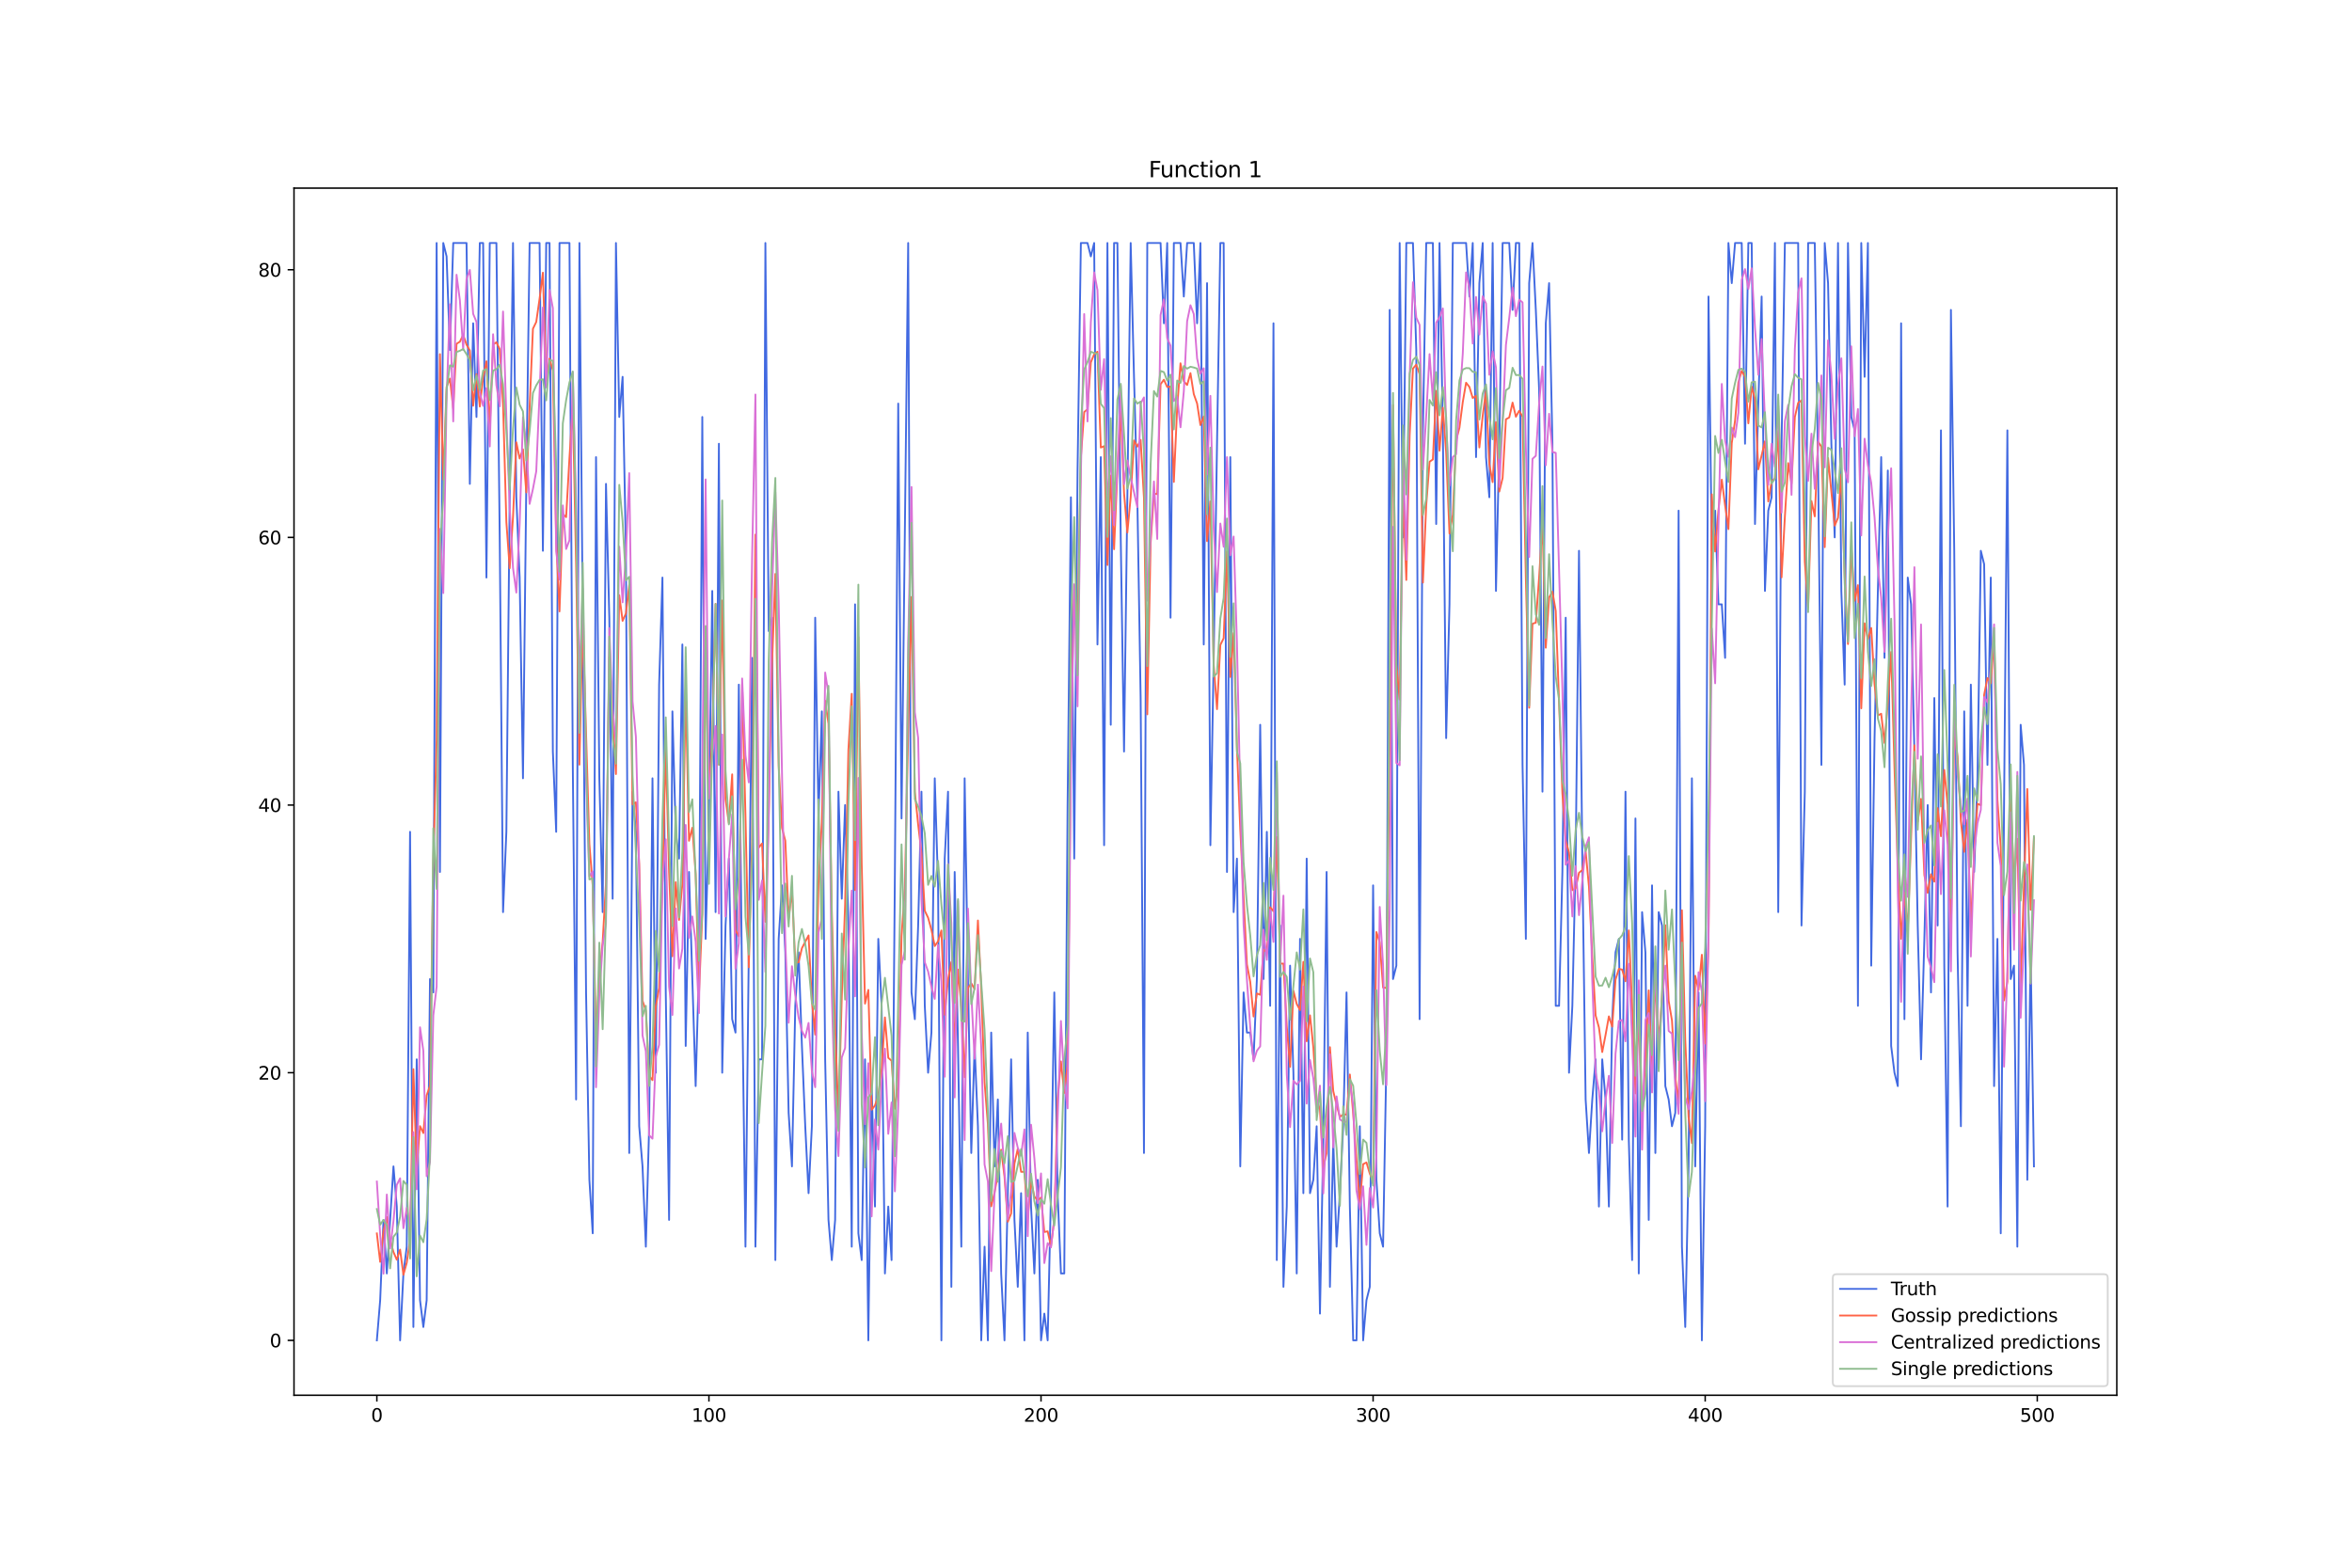 <?xml version="1.0" encoding="utf-8" standalone="no"?>
<!DOCTYPE svg PUBLIC "-//W3C//DTD SVG 1.1//EN"
  "http://www.w3.org/Graphics/SVG/1.1/DTD/svg11.dtd">
<svg xmlns:xlink="http://www.w3.org/1999/xlink" width="1296pt" height="864pt" viewBox="0 0 1296 864" xmlns="http://www.w3.org/2000/svg" version="1.1">
 <defs>
  <style type="text/css">*{stroke-linejoin: round; stroke-linecap: butt}</style>
 </defs>
 <g id="figure_1">
  <g id="patch_1">
   <path d="M 0 864 
L 1296 864 
L 1296 0 
L 0 0 
z
" style="fill: #ffffff"/>
  </g>
  <g id="axes_1">
   <g id="patch_2">
    <path d="M 162 768.96 
L 1166.4 768.96 
L 1166.4 103.68 
L 162 103.68 
z
" style="fill: #ffffff"/>
   </g>
   <g id="matplotlib.axis_1">
    <g id="xtick_1">
     <g id="line2d_1">
      <defs>
       <path id="medd087ffd5" d="M 0 0 
L 0 3.5 
" style="stroke: #000000; stroke-width: 0.8"/>
      </defs>
      <g>
       <use xlink:href="#medd087ffd5" x="207.655" y="768.96" style="stroke: #000000; stroke-width: 0.8"/>
      </g>
     </g>
     <g id="text_1">
      <!-- 0 -->
      <g transform="translate(204.473 783.558) scale(0.1 -0.1)">
       <defs>
        <path id="DejaVuSans-30" d="M 2034 4250 
Q 1547 4250 1301 3770 
Q 1056 3291 1056 2328 
Q 1056 1369 1301 889 
Q 1547 409 2034 409 
Q 2525 409 2770 889 
Q 3016 1369 3016 2328 
Q 3016 3291 2770 3770 
Q 2525 4250 2034 4250 
z
M 2034 4750 
Q 2819 4750 3233 4129 
Q 3647 3509 3647 2328 
Q 3647 1150 3233 529 
Q 2819 -91 2034 -91 
Q 1250 -91 836 529 
Q 422 1150 422 2328 
Q 422 3509 836 4129 
Q 1250 4750 2034 4750 
z
" transform="scale(0.016)"/>
       </defs>
       <use xlink:href="#DejaVuSans-30"/>
      </g>
     </g>
    </g>
    <g id="xtick_2">
     <g id="line2d_2">
      <g>
       <use xlink:href="#medd087ffd5" x="390.639" y="768.96" style="stroke: #000000; stroke-width: 0.8"/>
      </g>
     </g>
     <g id="text_2">
      <!-- 100 -->
      <g transform="translate(381.095 783.558) scale(0.1 -0.1)">
       <defs>
        <path id="DejaVuSans-31" d="M 794 531 
L 1825 531 
L 1825 4091 
L 703 3866 
L 703 4441 
L 1819 4666 
L 2450 4666 
L 2450 531 
L 3481 531 
L 3481 0 
L 794 0 
L 794 531 
z
" transform="scale(0.016)"/>
       </defs>
       <use xlink:href="#DejaVuSans-31"/>
       <use xlink:href="#DejaVuSans-30" x="63.623"/>
       <use xlink:href="#DejaVuSans-30" x="127.246"/>
      </g>
     </g>
    </g>
    <g id="xtick_3">
     <g id="line2d_3">
      <g>
       <use xlink:href="#medd087ffd5" x="573.623" y="768.96" style="stroke: #000000; stroke-width: 0.8"/>
      </g>
     </g>
     <g id="text_3">
      <!-- 200 -->
      <g transform="translate(564.079 783.558) scale(0.1 -0.1)">
       <defs>
        <path id="DejaVuSans-32" d="M 1228 531 
L 3431 531 
L 3431 0 
L 469 0 
L 469 531 
Q 828 903 1448 1529 
Q 2069 2156 2228 2338 
Q 2531 2678 2651 2914 
Q 2772 3150 2772 3378 
Q 2772 3750 2511 3984 
Q 2250 4219 1831 4219 
Q 1534 4219 1204 4116 
Q 875 4013 500 3803 
L 500 4441 
Q 881 4594 1212 4672 
Q 1544 4750 1819 4750 
Q 2544 4750 2975 4387 
Q 3406 4025 3406 3419 
Q 3406 3131 3298 2873 
Q 3191 2616 2906 2266 
Q 2828 2175 2409 1742 
Q 1991 1309 1228 531 
z
" transform="scale(0.016)"/>
       </defs>
       <use xlink:href="#DejaVuSans-32"/>
       <use xlink:href="#DejaVuSans-30" x="63.623"/>
       <use xlink:href="#DejaVuSans-30" x="127.246"/>
      </g>
     </g>
    </g>
    <g id="xtick_4">
     <g id="line2d_4">
      <g>
       <use xlink:href="#medd087ffd5" x="756.607" y="768.96" style="stroke: #000000; stroke-width: 0.8"/>
      </g>
     </g>
     <g id="text_4">
      <!-- 300 -->
      <g transform="translate(747.063 783.558) scale(0.1 -0.1)">
       <defs>
        <path id="DejaVuSans-33" d="M 2597 2516 
Q 3050 2419 3304 2112 
Q 3559 1806 3559 1356 
Q 3559 666 3084 287 
Q 2609 -91 1734 -91 
Q 1441 -91 1130 -33 
Q 819 25 488 141 
L 488 750 
Q 750 597 1062 519 
Q 1375 441 1716 441 
Q 2309 441 2620 675 
Q 2931 909 2931 1356 
Q 2931 1769 2642 2001 
Q 2353 2234 1838 2234 
L 1294 2234 
L 1294 2753 
L 1863 2753 
Q 2328 2753 2575 2939 
Q 2822 3125 2822 3475 
Q 2822 3834 2567 4026 
Q 2313 4219 1838 4219 
Q 1578 4219 1281 4162 
Q 984 4106 628 3988 
L 628 4550 
Q 988 4650 1302 4700 
Q 1616 4750 1894 4750 
Q 2613 4750 3031 4423 
Q 3450 4097 3450 3541 
Q 3450 3153 3228 2886 
Q 3006 2619 2597 2516 
z
" transform="scale(0.016)"/>
       </defs>
       <use xlink:href="#DejaVuSans-33"/>
       <use xlink:href="#DejaVuSans-30" x="63.623"/>
       <use xlink:href="#DejaVuSans-30" x="127.246"/>
      </g>
     </g>
    </g>
    <g id="xtick_5">
     <g id="line2d_5">
      <g>
       <use xlink:href="#medd087ffd5" x="939.591" y="768.96" style="stroke: #000000; stroke-width: 0.8"/>
      </g>
     </g>
     <g id="text_5">
      <!-- 400 -->
      <g transform="translate(930.047 783.558) scale(0.1 -0.1)">
       <defs>
        <path id="DejaVuSans-34" d="M 2419 4116 
L 825 1625 
L 2419 1625 
L 2419 4116 
z
M 2253 4666 
L 3047 4666 
L 3047 1625 
L 3713 1625 
L 3713 1100 
L 3047 1100 
L 3047 0 
L 2419 0 
L 2419 1100 
L 313 1100 
L 313 1709 
L 2253 4666 
z
" transform="scale(0.016)"/>
       </defs>
       <use xlink:href="#DejaVuSans-34"/>
       <use xlink:href="#DejaVuSans-30" x="63.623"/>
       <use xlink:href="#DejaVuSans-30" x="127.246"/>
      </g>
     </g>
    </g>
    <g id="xtick_6">
     <g id="line2d_6">
      <g>
       <use xlink:href="#medd087ffd5" x="1122.575" y="768.96" style="stroke: #000000; stroke-width: 0.8"/>
      </g>
     </g>
     <g id="text_6">
      <!-- 500 -->
      <g transform="translate(1113.032 783.558) scale(0.1 -0.1)">
       <defs>
        <path id="DejaVuSans-35" d="M 691 4666 
L 3169 4666 
L 3169 4134 
L 1269 4134 
L 1269 2991 
Q 1406 3038 1543 3061 
Q 1681 3084 1819 3084 
Q 2600 3084 3056 2656 
Q 3513 2228 3513 1497 
Q 3513 744 3044 326 
Q 2575 -91 1722 -91 
Q 1428 -91 1123 -41 
Q 819 9 494 109 
L 494 744 
Q 775 591 1075 516 
Q 1375 441 1709 441 
Q 2250 441 2565 725 
Q 2881 1009 2881 1497 
Q 2881 1984 2565 2268 
Q 2250 2553 1709 2553 
Q 1456 2553 1204 2497 
Q 953 2441 691 2322 
L 691 4666 
z
" transform="scale(0.016)"/>
       </defs>
       <use xlink:href="#DejaVuSans-35"/>
       <use xlink:href="#DejaVuSans-30" x="63.623"/>
       <use xlink:href="#DejaVuSans-30" x="127.246"/>
      </g>
     </g>
    </g>
   </g>
   <g id="matplotlib.axis_2">
    <g id="ytick_1">
     <g id="line2d_7">
      <defs>
       <path id="m1c45fdcc11" d="M 0 0 
L -3.5 0 
" style="stroke: #000000; stroke-width: 0.8"/>
      </defs>
      <g>
       <use xlink:href="#m1c45fdcc11" x="162" y="738.72" style="stroke: #000000; stroke-width: 0.8"/>
      </g>
     </g>
     <g id="text_7">
      <!-- 0 -->
      <g transform="translate(148.637 742.519) scale(0.1 -0.1)">
       <use xlink:href="#DejaVuSans-30"/>
      </g>
     </g>
    </g>
    <g id="ytick_2">
     <g id="line2d_8">
      <g>
       <use xlink:href="#m1c45fdcc11" x="162" y="591.208" style="stroke: #000000; stroke-width: 0.8"/>
      </g>
     </g>
     <g id="text_8">
      <!-- 20 -->
      <g transform="translate(142.275 595.007) scale(0.1 -0.1)">
       <use xlink:href="#DejaVuSans-32"/>
       <use xlink:href="#DejaVuSans-30" x="63.623"/>
      </g>
     </g>
    </g>
    <g id="ytick_3">
     <g id="line2d_9">
      <g>
       <use xlink:href="#m1c45fdcc11" x="162" y="443.696" style="stroke: #000000; stroke-width: 0.8"/>
      </g>
     </g>
     <g id="text_9">
      <!-- 40 -->
      <g transform="translate(142.275 447.495) scale(0.1 -0.1)">
       <use xlink:href="#DejaVuSans-34"/>
       <use xlink:href="#DejaVuSans-30" x="63.623"/>
      </g>
     </g>
    </g>
    <g id="ytick_4">
     <g id="line2d_10">
      <g>
       <use xlink:href="#m1c45fdcc11" x="162" y="296.183" style="stroke: #000000; stroke-width: 0.8"/>
      </g>
     </g>
     <g id="text_10">
      <!-- 60 -->
      <g transform="translate(142.275 299.983) scale(0.1 -0.1)">
       <defs>
        <path id="DejaVuSans-36" d="M 2113 2584 
Q 1688 2584 1439 2293 
Q 1191 2003 1191 1497 
Q 1191 994 1439 701 
Q 1688 409 2113 409 
Q 2538 409 2786 701 
Q 3034 994 3034 1497 
Q 3034 2003 2786 2293 
Q 2538 2584 2113 2584 
z
M 3366 4563 
L 3366 3988 
Q 3128 4100 2886 4159 
Q 2644 4219 2406 4219 
Q 1781 4219 1451 3797 
Q 1122 3375 1075 2522 
Q 1259 2794 1537 2939 
Q 1816 3084 2150 3084 
Q 2853 3084 3261 2657 
Q 3669 2231 3669 1497 
Q 3669 778 3244 343 
Q 2819 -91 2113 -91 
Q 1303 -91 875 529 
Q 447 1150 447 2328 
Q 447 3434 972 4092 
Q 1497 4750 2381 4750 
Q 2619 4750 2861 4703 
Q 3103 4656 3366 4563 
z
" transform="scale(0.016)"/>
       </defs>
       <use xlink:href="#DejaVuSans-36"/>
       <use xlink:href="#DejaVuSans-30" x="63.623"/>
      </g>
     </g>
    </g>
    <g id="ytick_5">
     <g id="line2d_11">
      <g>
       <use xlink:href="#m1c45fdcc11" x="162" y="148.671" style="stroke: #000000; stroke-width: 0.8"/>
      </g>
     </g>
     <g id="text_11">
      <!-- 80 -->
      <g transform="translate(142.275 152.47) scale(0.1 -0.1)">
       <defs>
        <path id="DejaVuSans-38" d="M 2034 2216 
Q 1584 2216 1326 1975 
Q 1069 1734 1069 1313 
Q 1069 891 1326 650 
Q 1584 409 2034 409 
Q 2484 409 2743 651 
Q 3003 894 3003 1313 
Q 3003 1734 2745 1975 
Q 2488 2216 2034 2216 
z
M 1403 2484 
Q 997 2584 770 2862 
Q 544 3141 544 3541 
Q 544 4100 942 4425 
Q 1341 4750 2034 4750 
Q 2731 4750 3128 4425 
Q 3525 4100 3525 3541 
Q 3525 3141 3298 2862 
Q 3072 2584 2669 2484 
Q 3125 2378 3379 2068 
Q 3634 1759 3634 1313 
Q 3634 634 3220 271 
Q 2806 -91 2034 -91 
Q 1263 -91 848 271 
Q 434 634 434 1313 
Q 434 1759 690 2068 
Q 947 2378 1403 2484 
z
M 1172 3481 
Q 1172 3119 1398 2916 
Q 1625 2713 2034 2713 
Q 2441 2713 2670 2916 
Q 2900 3119 2900 3481 
Q 2900 3844 2670 4047 
Q 2441 4250 2034 4250 
Q 1625 4250 1398 4047 
Q 1172 3844 1172 3481 
z
" transform="scale(0.016)"/>
       </defs>
       <use xlink:href="#DejaVuSans-38"/>
       <use xlink:href="#DejaVuSans-30" x="63.623"/>
      </g>
     </g>
    </g>
   </g>
   <g id="line2d_12">
    <path d="M 207.655 738.72 
L 209.484 716.593 
L 211.314 672.34 
L 213.144 701.842 
L 216.804 642.837 
L 218.634 664.964 
L 220.463 738.72 
L 222.293 701.842 
L 224.123 687.091 
L 225.953 458.447 
L 227.783 731.344 
L 229.613 583.832 
L 231.442 716.593 
L 233.272 731.344 
L 235.102 716.593 
L 236.932 539.579 
L 238.762 546.954 
L 240.592 133.92 
L 242.422 480.574 
L 244.251 133.92 
L 246.081 141.296 
L 247.911 192.925 
L 249.741 133.92 
L 257.06 133.92 
L 258.89 266.681 
L 260.72 178.174 
L 262.55 229.803 
L 264.38 133.92 
L 266.209 133.92 
L 268.039 318.31 
L 269.869 133.92 
L 273.529 133.92 
L 275.359 296.183 
L 277.189 502.7 
L 279.018 458.447 
L 280.848 274.057 
L 282.678 133.92 
L 284.508 274.057 
L 286.338 318.31 
L 288.168 428.944 
L 289.997 266.681 
L 291.827 133.92 
L 297.317 133.92 
L 299.147 303.559 
L 300.976 133.92 
L 302.806 133.92 
L 304.636 414.193 
L 306.466 458.447 
L 308.296 133.92 
L 313.785 133.92 
L 315.615 421.569 
L 317.445 605.959 
L 319.275 133.92 
L 322.935 546.954 
L 324.764 650.213 
L 326.594 679.715 
L 328.424 251.93 
L 330.254 428.944 
L 332.084 502.7 
L 333.914 266.681 
L 335.743 340.437 
L 337.573 495.325 
L 339.403 133.92 
L 341.233 229.803 
L 343.063 207.676 
L 344.893 303.559 
L 346.723 635.461 
L 348.552 436.32 
L 350.382 458.447 
L 352.212 620.71 
L 354.042 642.837 
L 355.872 687.091 
L 357.702 620.71 
L 359.531 428.944 
L 361.361 591.208 
L 363.191 377.315 
L 365.021 318.31 
L 366.851 546.954 
L 368.681 672.34 
L 370.51 392.066 
L 372.34 458.447 
L 374.17 473.198 
L 376 355.188 
L 377.83 576.457 
L 379.66 480.574 
L 383.319 598.583 
L 385.149 532.203 
L 386.979 229.803 
L 388.809 517.452 
L 390.639 451.071 
L 392.469 325.686 
L 394.298 502.7 
L 396.128 244.554 
L 397.958 591.208 
L 399.788 510.076 
L 401.618 473.198 
L 403.448 561.705 
L 405.277 569.081 
L 407.107 377.315 
L 408.937 546.954 
L 410.767 687.091 
L 414.427 362.564 
L 416.256 687.091 
L 418.086 583.832 
L 419.916 583.832 
L 421.746 133.92 
L 423.576 347.813 
L 425.406 340.437 
L 427.236 694.466 
L 429.065 517.452 
L 430.895 487.949 
L 432.725 524.827 
L 434.555 613.335 
L 436.385 642.837 
L 438.215 554.33 
L 440.044 524.827 
L 441.874 576.457 
L 443.704 620.71 
L 445.534 657.588 
L 447.364 620.71 
L 449.194 340.437 
L 451.023 451.071 
L 452.853 392.066 
L 454.683 583.832 
L 456.513 672.34 
L 458.343 694.466 
L 460.173 672.34 
L 462.003 436.32 
L 463.832 495.325 
L 465.662 443.696 
L 467.492 510.076 
L 469.322 687.091 
L 471.152 333.061 
L 472.982 679.715 
L 474.811 694.466 
L 476.641 583.832 
L 478.471 738.72 
L 480.301 598.583 
L 482.131 664.964 
L 483.961 517.452 
L 485.79 554.33 
L 487.62 701.842 
L 489.45 664.964 
L 491.28 694.466 
L 493.11 480.574 
L 494.94 222.427 
L 496.77 451.071 
L 500.429 133.92 
L 502.259 546.954 
L 504.089 561.705 
L 505.919 510.076 
L 507.749 436.32 
L 509.578 554.33 
L 511.408 591.208 
L 513.238 569.081 
L 515.068 428.944 
L 516.898 487.949 
L 518.728 738.72 
L 520.557 473.198 
L 522.387 436.32 
L 524.217 709.218 
L 526.047 480.574 
L 527.877 576.457 
L 529.707 687.091 
L 531.536 428.944 
L 533.366 539.579 
L 535.196 635.461 
L 537.026 576.457 
L 538.856 620.71 
L 540.686 738.72 
L 542.516 687.091 
L 544.345 738.72 
L 546.175 569.081 
L 548.005 642.837 
L 549.835 605.959 
L 551.665 701.842 
L 553.495 738.72 
L 555.324 657.588 
L 557.154 583.832 
L 558.984 672.34 
L 560.814 709.218 
L 562.644 657.588 
L 564.474 738.72 
L 566.303 569.081 
L 568.133 664.964 
L 569.963 701.842 
L 571.793 650.213 
L 573.623 738.72 
L 575.453 723.969 
L 577.283 738.72 
L 579.112 657.588 
L 580.942 546.954 
L 582.772 657.588 
L 584.602 701.842 
L 586.432 701.842 
L 588.262 443.696 
L 590.091 274.057 
L 591.921 473.198 
L 593.751 259.305 
L 595.581 133.92 
L 599.241 133.92 
L 601.07 141.296 
L 602.9 133.92 
L 604.73 355.188 
L 606.56 251.93 
L 608.39 465.822 
L 610.22 133.92 
L 612.05 399.442 
L 613.879 133.92 
L 615.709 133.92 
L 617.539 296.183 
L 619.369 414.193 
L 623.029 133.92 
L 624.858 207.676 
L 626.688 274.057 
L 628.518 384.691 
L 630.348 635.461 
L 632.178 133.92 
L 639.497 133.92 
L 641.327 178.174 
L 643.157 133.92 
L 644.987 340.437 
L 646.817 133.92 
L 650.476 133.92 
L 652.306 163.422 
L 654.136 133.92 
L 657.796 133.92 
L 659.625 178.174 
L 661.455 133.92 
L 663.285 355.188 
L 665.115 156.047 
L 666.945 465.822 
L 668.775 362.564 
L 670.604 244.554 
L 672.434 133.92 
L 674.264 133.92 
L 676.094 480.574 
L 677.924 251.93 
L 679.754 502.7 
L 681.583 473.198 
L 683.413 642.837 
L 685.243 546.954 
L 687.073 569.081 
L 688.903 569.081 
L 690.733 583.832 
L 692.563 539.579 
L 694.392 399.442 
L 696.222 539.579 
L 698.052 458.447 
L 699.882 554.33 
L 701.712 178.174 
L 703.542 694.466 
L 705.371 510.076 
L 707.201 709.218 
L 709.031 664.964 
L 710.861 532.203 
L 712.691 591.208 
L 714.521 701.842 
L 716.35 517.452 
L 718.18 657.588 
L 720.01 473.198 
L 721.84 657.588 
L 723.67 650.213 
L 725.5 620.71 
L 727.33 723.969 
L 729.159 628.086 
L 730.989 480.574 
L 732.819 709.218 
L 734.649 628.086 
L 736.479 687.091 
L 738.309 657.588 
L 740.138 620.71 
L 741.968 546.954 
L 743.798 664.964 
L 745.628 738.72 
L 747.458 738.72 
L 749.288 620.71 
L 751.117 738.72 
L 752.947 716.593 
L 754.777 709.218 
L 756.607 487.949 
L 758.437 650.213 
L 760.267 679.715 
L 762.097 687.091 
L 763.926 583.832 
L 765.756 170.798 
L 767.586 539.579 
L 769.416 532.203 
L 771.246 133.92 
L 773.076 296.183 
L 774.905 133.92 
L 778.565 133.92 
L 780.395 192.925 
L 782.225 561.705 
L 784.055 237.179 
L 785.884 133.92 
L 789.544 133.92 
L 791.374 288.808 
L 793.204 133.92 
L 795.034 237.179 
L 796.864 406.818 
L 798.693 333.061 
L 800.523 133.92 
L 807.843 133.92 
L 809.672 163.422 
L 811.502 133.92 
L 813.332 251.93 
L 815.162 156.047 
L 816.992 133.92 
L 818.822 251.93 
L 820.651 274.057 
L 822.481 133.92 
L 824.311 325.686 
L 826.141 244.554 
L 827.971 133.92 
L 831.63 133.92 
L 833.46 170.798 
L 835.29 133.92 
L 837.12 133.92 
L 838.95 421.569 
L 840.78 517.452 
L 842.61 156.047 
L 844.439 133.92 
L 846.269 170.798 
L 848.099 215.052 
L 849.929 436.32 
L 851.759 178.174 
L 853.589 156.047 
L 855.418 244.554 
L 857.248 554.33 
L 859.078 554.33 
L 860.908 480.574 
L 862.738 340.437 
L 864.568 591.208 
L 866.397 554.33 
L 868.227 473.198 
L 870.057 303.559 
L 871.887 473.198 
L 873.717 605.959 
L 875.547 635.461 
L 877.377 605.959 
L 879.206 583.832 
L 881.036 664.964 
L 882.866 583.832 
L 884.696 605.959 
L 886.526 664.964 
L 888.356 561.705 
L 890.185 524.827 
L 892.015 517.452 
L 893.845 628.086 
L 895.675 436.32 
L 897.505 628.086 
L 899.335 694.466 
L 901.164 451.071 
L 902.994 701.842 
L 904.824 502.7 
L 906.654 524.827 
L 908.484 672.34 
L 910.314 487.949 
L 912.144 635.461 
L 913.973 502.7 
L 915.803 510.076 
L 917.633 598.583 
L 919.463 605.959 
L 921.293 620.71 
L 923.123 613.335 
L 924.952 281.432 
L 926.782 687.091 
L 928.612 731.344 
L 930.442 642.837 
L 932.272 428.944 
L 934.102 642.837 
L 935.931 546.954 
L 937.761 738.72 
L 939.591 620.71 
L 941.421 163.422 
L 943.251 303.559 
L 945.081 281.432 
L 946.911 333.061 
L 948.74 333.061 
L 950.57 362.564 
L 952.4 133.92 
L 954.23 156.047 
L 956.06 133.92 
L 959.719 133.92 
L 961.549 244.554 
L 963.379 133.92 
L 965.209 133.92 
L 967.039 288.808 
L 968.869 222.427 
L 970.698 163.422 
L 972.528 325.686 
L 974.358 281.432 
L 976.188 274.057 
L 978.018 133.92 
L 979.848 502.7 
L 981.678 244.554 
L 983.507 133.92 
L 990.827 133.92 
L 992.657 510.076 
L 994.486 436.32 
L 996.316 133.92 
L 999.976 133.92 
L 1001.806 259.305 
L 1003.636 421.569 
L 1005.465 133.92 
L 1007.295 156.047 
L 1009.125 244.554 
L 1010.955 296.183 
L 1012.785 133.92 
L 1014.615 325.686 
L 1016.444 377.315 
L 1018.274 133.92 
L 1020.104 229.803 
L 1021.934 237.179 
L 1023.764 554.33 
L 1025.594 133.92 
L 1027.424 207.676 
L 1029.253 133.92 
L 1031.083 532.203 
L 1032.913 406.818 
L 1034.743 325.686 
L 1036.573 251.93 
L 1038.403 362.564 
L 1040.232 259.305 
L 1042.062 576.457 
L 1043.892 591.208 
L 1045.722 598.583 
L 1047.552 178.174 
L 1049.382 561.705 
L 1051.211 318.31 
L 1053.041 333.061 
L 1054.871 414.193 
L 1056.701 510.076 
L 1058.531 583.832 
L 1060.361 517.452 
L 1062.191 443.696 
L 1064.02 546.954 
L 1065.85 384.691 
L 1067.68 510.076 
L 1069.51 237.179 
L 1071.34 532.203 
L 1073.17 664.964 
L 1074.999 170.798 
L 1076.829 303.559 
L 1078.659 524.827 
L 1080.489 620.71 
L 1082.319 392.066 
L 1084.149 554.33 
L 1085.978 377.315 
L 1087.808 480.574 
L 1089.638 428.944 
L 1091.468 303.559 
L 1093.298 310.935 
L 1095.128 421.569 
L 1096.958 318.31 
L 1098.787 598.583 
L 1100.617 517.452 
L 1102.447 679.715 
L 1104.277 443.696 
L 1106.107 237.179 
L 1107.937 539.579 
L 1109.766 532.203 
L 1111.596 687.091 
L 1113.426 399.442 
L 1115.256 421.569 
L 1117.086 650.213 
L 1118.916 524.827 
L 1120.745 642.837 
L 1120.745 642.837 
" clip-path="url(#pe2d9f51fd9)" style="fill: none; stroke: #4169e1; stroke-linecap: square"/>
   </g>
   <g id="line2d_13">
    <path d="M 207.655 679.775 
L 209.484 695.461 
L 211.314 678.504 
L 213.144 670.706 
L 214.974 683.204 
L 216.804 690.009 
L 218.634 694.261 
L 220.463 688.703 
L 222.293 702.571 
L 224.123 695.955 
L 225.953 683.343 
L 227.783 589.245 
L 229.613 644.255 
L 231.442 620.655 
L 233.272 624.469 
L 235.102 603.675 
L 236.932 598.42 
L 238.762 474.727 
L 240.592 407.883 
L 242.422 195.182 
L 244.251 264.334 
L 246.081 213.248 
L 247.911 208.637 
L 249.741 225.14 
L 251.571 189.46 
L 253.401 188.335 
L 255.23 184.572 
L 257.06 189.936 
L 258.89 193.201 
L 260.72 223.621 
L 262.55 206.24 
L 264.38 224.068 
L 266.209 208.009 
L 268.039 199.095 
L 269.869 235.964 
L 271.699 189.913 
L 273.529 188.646 
L 275.359 192.429 
L 277.189 222.488 
L 279.018 287.792 
L 280.848 313.172 
L 282.678 285.017 
L 284.508 243.747 
L 286.338 252.694 
L 288.168 247.647 
L 289.997 271.38 
L 291.827 224.368 
L 293.657 181.209 
L 295.487 177.419 
L 297.317 164.609 
L 299.147 150.286 
L 300.976 209.873 
L 302.806 197.706 
L 304.636 204.113 
L 306.466 297.394 
L 308.296 336.973 
L 310.126 283.276 
L 311.956 285 
L 313.785 252.234 
L 315.615 223.378 
L 317.445 311.353 
L 319.275 421.434 
L 321.105 342.771 
L 324.764 465.157 
L 326.594 488.121 
L 328.424 571.843 
L 330.254 537.501 
L 332.084 518.953 
L 333.914 486.488 
L 335.743 362.113 
L 339.403 426.615 
L 341.233 328.005 
L 343.063 342.176 
L 344.893 338.09 
L 346.723 322.285 
L 348.552 443.318 
L 350.382 442.151 
L 352.212 476.324 
L 354.042 551.532 
L 355.872 557.047 
L 357.702 592.988 
L 359.531 595.303 
L 361.361 554.537 
L 363.191 544.497 
L 365.021 485.62 
L 366.851 412.548 
L 368.681 480.912 
L 370.51 527.035 
L 372.34 486.192 
L 374.17 507.008 
L 376 487.214 
L 377.83 380.263 
L 379.66 463.362 
L 381.489 456.188 
L 383.319 481.561 
L 385.149 547.709 
L 386.979 503.963 
L 388.809 363.461 
L 390.639 437.471 
L 392.469 406.179 
L 394.298 332.784 
L 396.128 421.52 
L 397.958 330.935 
L 399.788 440.461 
L 401.618 453.715 
L 403.448 426.762 
L 405.277 512.622 
L 407.107 516.095 
L 408.937 377.031 
L 410.767 449.56 
L 412.597 533.094 
L 414.427 463.938 
L 416.256 294.591 
L 418.086 467.172 
L 419.916 464.865 
L 421.746 508.054 
L 423.576 450.18 
L 425.406 365.965 
L 427.236 316.295 
L 429.065 422.005 
L 430.895 456.309 
L 432.725 463.381 
L 434.555 506.125 
L 436.385 490.594 
L 438.215 530.523 
L 440.044 530.329 
L 441.874 522.573 
L 445.534 515.545 
L 447.364 551.647 
L 449.194 570.213 
L 451.023 486.031 
L 452.853 453.414 
L 454.683 386.187 
L 456.513 398.899 
L 458.343 502.177 
L 460.173 566.043 
L 462.003 615.098 
L 463.832 549.426 
L 465.662 498.774 
L 467.492 413.235 
L 469.322 382.368 
L 471.152 490.56 
L 472.982 351.058 
L 474.811 475.987 
L 476.641 553.133 
L 478.471 545.575 
L 480.301 611.609 
L 482.131 609.248 
L 483.961 603.821 
L 485.79 589.292 
L 487.62 560.73 
L 489.45 583.009 
L 491.28 584.585 
L 493.11 611.054 
L 494.94 597.365 
L 496.77 515.858 
L 498.599 489.571 
L 500.429 403.622 
L 502.259 329.012 
L 504.089 436.358 
L 505.919 454.406 
L 507.749 470.132 
L 509.578 501.964 
L 511.408 505.795 
L 513.238 512.462 
L 515.068 521.401 
L 516.898 518.776 
L 518.728 512.813 
L 520.557 559.298 
L 522.387 539.843 
L 524.217 530.209 
L 526.047 576.843 
L 527.877 534.343 
L 529.707 554.968 
L 531.536 593.693 
L 533.366 544.466 
L 535.196 541.905 
L 537.026 545.114 
L 538.856 507.316 
L 540.686 544.836 
L 542.516 596.547 
L 544.345 619.6 
L 546.175 664.843 
L 548.005 657.21 
L 549.835 647.393 
L 551.665 633.677 
L 553.495 648.491 
L 555.324 673.316 
L 557.154 668.829 
L 558.984 641.293 
L 560.814 633.155 
L 562.644 645.817 
L 564.474 645.838 
L 566.303 671.364 
L 568.133 650.694 
L 569.963 659.507 
L 571.793 661.483 
L 573.623 660.018 
L 575.453 679.013 
L 577.283 678.611 
L 579.112 686.824 
L 580.942 672.025 
L 582.772 605.599 
L 584.602 584.964 
L 586.432 602.299 
L 588.262 587.003 
L 590.091 406.696 
L 591.921 322.584 
L 593.751 345.167 
L 595.581 251.976 
L 597.411 227.095 
L 599.241 225.542 
L 601.07 199.702 
L 602.9 195.269 
L 604.73 193.841 
L 606.56 246.65 
L 608.39 245.883 
L 610.22 311.394 
L 612.05 262.051 
L 613.879 302.69 
L 615.709 259.828 
L 617.539 226.771 
L 619.369 271.725 
L 621.199 293.507 
L 623.029 273.943 
L 624.858 242.743 
L 626.688 246.151 
L 628.518 242.458 
L 630.348 274.445 
L 632.178 393.688 
L 634.008 299.538 
L 635.837 272.052 
L 637.667 272.316 
L 639.497 211.748 
L 641.327 209.273 
L 643.157 213.312 
L 644.987 213.047 
L 646.817 265.599 
L 648.646 224.591 
L 650.476 200.223 
L 652.306 210.152 
L 654.136 212.191 
L 655.966 205.651 
L 657.796 217.185 
L 659.625 222.371 
L 661.455 234.287 
L 663.285 229.499 
L 665.115 298.234 
L 666.945 276.359 
L 668.775 366.261 
L 670.604 390.849 
L 672.434 355.438 
L 674.264 351.751 
L 676.094 303.903 
L 677.924 373.119 
L 679.754 348.913 
L 681.583 412.132 
L 683.413 457.294 
L 687.073 531.431 
L 688.903 541.106 
L 690.733 560.235 
L 692.563 547.526 
L 694.392 548.244 
L 696.222 523.282 
L 698.052 524.613 
L 699.882 500.038 
L 701.712 502.226 
L 703.542 461.317 
L 705.371 531.048 
L 707.201 531.064 
L 709.031 565.71 
L 710.861 587.983 
L 712.691 546.042 
L 714.521 553.292 
L 716.35 556.722 
L 718.18 530.099 
L 720.01 573.872 
L 721.84 559.596 
L 723.67 577.046 
L 725.5 605.88 
L 727.33 611.503 
L 729.159 643.279 
L 730.989 635.634 
L 732.819 577.132 
L 734.649 601.332 
L 736.479 608.994 
L 738.309 615.543 
L 740.138 614.189 
L 741.968 614.303 
L 743.798 592.191 
L 745.628 613.727 
L 747.458 639.248 
L 749.288 663.107 
L 751.117 641.609 
L 752.947 640.661 
L 754.777 646.797 
L 756.607 650.932 
L 758.437 513.667 
L 760.267 519.335 
L 762.097 544.243 
L 763.926 544.533 
L 765.756 408.308 
L 767.586 223.223 
L 769.416 366.046 
L 771.246 385.52 
L 773.076 271.576 
L 774.905 319.638 
L 776.735 240.175 
L 778.565 203.104 
L 780.395 200.997 
L 782.225 206.131 
L 784.055 321.088 
L 785.884 278.403 
L 787.714 254.469 
L 789.544 253.219 
L 791.374 215.413 
L 793.204 248.383 
L 795.034 224.674 
L 796.864 249.468 
L 798.693 294.054 
L 800.523 283.741 
L 802.353 242.754 
L 804.183 235.744 
L 806.013 221.633 
L 807.843 210.927 
L 809.672 213.266 
L 811.502 219.341 
L 813.332 218.19 
L 815.162 246.607 
L 816.992 229.255 
L 818.822 215.346 
L 820.651 255.85 
L 822.481 265.711 
L 824.311 232.624 
L 826.141 270.917 
L 827.971 263.448 
L 829.801 231.069 
L 831.63 230.081 
L 833.46 221.887 
L 835.29 229.673 
L 837.12 226.397 
L 838.95 229.596 
L 840.78 319.111 
L 842.61 390.071 
L 844.439 343.741 
L 846.269 343.191 
L 848.099 318.042 
L 849.929 288.175 
L 851.759 356.984 
L 853.589 329.249 
L 855.418 326.055 
L 857.248 336.703 
L 860.908 437.238 
L 862.738 463.234 
L 864.568 469.89 
L 866.397 490.6 
L 868.227 489.575 
L 870.057 481.006 
L 871.887 479.507 
L 873.717 469.121 
L 875.547 488.739 
L 877.377 527.356 
L 879.206 559.616 
L 881.036 566.227 
L 882.866 579.822 
L 884.696 570.399 
L 886.526 560.15 
L 888.356 565.803 
L 890.185 539.854 
L 892.015 533.986 
L 893.845 534.377 
L 895.675 540.807 
L 897.505 512.766 
L 899.335 553.997 
L 901.164 602.606 
L 902.994 559.5 
L 904.824 617.861 
L 906.654 584.475 
L 908.484 545.824 
L 910.314 592.525 
L 912.144 539.854 
L 913.973 574.627 
L 915.803 549.486 
L 917.633 509.927 
L 919.463 551.57 
L 921.293 562.426 
L 923.123 593.948 
L 924.952 608.172 
L 926.782 501.687 
L 928.612 573.27 
L 930.442 615.587 
L 932.272 630.015 
L 934.102 537.787 
L 935.931 545.657 
L 937.761 526.204 
L 939.591 575.153 
L 941.421 518.295 
L 943.251 272.429 
L 945.081 303.956 
L 946.911 281.112 
L 948.74 264.358 
L 950.57 278.59 
L 952.4 291.629 
L 954.23 244.228 
L 956.06 231.798 
L 957.89 210.753 
L 959.719 204.371 
L 961.549 207.72 
L 963.379 233.305 
L 965.209 213.012 
L 967.039 219.951 
L 968.869 258.672 
L 972.528 243.229 
L 974.358 276.367 
L 976.188 265.301 
L 978.018 263.723 
L 979.848 237.503 
L 981.678 318.223 
L 983.507 284.749 
L 985.337 255.22 
L 987.167 266.517 
L 988.997 229.825 
L 990.827 221.987 
L 992.657 220.676 
L 994.486 309.537 
L 996.316 334.828 
L 998.146 276.137 
L 999.976 284.586 
L 1001.806 243.4 
L 1003.636 246.148 
L 1005.465 301.568 
L 1007.295 252.38 
L 1010.955 289.677 
L 1012.785 285.356 
L 1014.615 261.444 
L 1016.444 317.574 
L 1018.274 354.95 
L 1020.104 301.443 
L 1021.934 331.106 
L 1023.764 322.49 
L 1025.594 390.382 
L 1027.424 343.508 
L 1029.253 352.314 
L 1031.083 346.11 
L 1032.913 377.008 
L 1034.743 394.278 
L 1036.573 393.371 
L 1038.403 409.448 
L 1040.232 387.108 
L 1042.062 359.293 
L 1043.892 423.135 
L 1045.722 477.52 
L 1047.552 517.406 
L 1049.382 491.991 
L 1051.211 512.881 
L 1054.871 410.742 
L 1056.701 452.848 
L 1058.531 440.283 
L 1060.361 482.248 
L 1062.191 492.054 
L 1064.02 481.841 
L 1065.85 485.92 
L 1067.68 445.38 
L 1069.51 460.854 
L 1071.34 424.346 
L 1073.17 443.283 
L 1074.999 515.474 
L 1076.829 403.233 
L 1078.659 417.061 
L 1080.489 452.519 
L 1082.319 469.508 
L 1084.149 451.849 
L 1085.978 510.743 
L 1087.808 469.487 
L 1089.638 442.926 
L 1091.468 443.827 
L 1093.298 382.914 
L 1095.128 373.697 
L 1096.958 376.53 
L 1098.787 352.463 
L 1100.617 440.724 
L 1102.447 466.957 
L 1104.277 551.358 
L 1106.107 541.051 
L 1107.937 440.187 
L 1109.766 486.883 
L 1111.596 462.297 
L 1113.426 544.623 
L 1115.256 487.692 
L 1117.086 434.84 
L 1118.916 501.4 
L 1120.745 461.697 
L 1120.745 461.697 
" clip-path="url(#pe2d9f51fd9)" style="fill: none; stroke: #ff6347; stroke-linecap: square"/>
   </g>
   <g id="line2d_14">
    <path d="M 207.655 651.188 
L 209.484 680.731 
L 211.314 701.95 
L 213.144 658.347 
L 214.974 688.101 
L 216.804 672.919 
L 218.634 653.03 
L 220.463 649.404 
L 222.293 676.923 
L 224.123 665.706 
L 225.953 675.75 
L 227.783 623.951 
L 229.613 655.437 
L 231.442 566.182 
L 233.272 579.134 
L 235.102 648.253 
L 236.932 640.386 
L 238.762 559.568 
L 240.592 543.766 
L 242.422 291.5 
L 244.251 326.859 
L 246.081 219.69 
L 247.911 167.678 
L 249.741 232.25 
L 251.571 151.421 
L 253.401 165.507 
L 255.23 192.829 
L 257.06 153.824 
L 258.89 148.782 
L 260.72 172.982 
L 262.55 177.421 
L 264.38 216.241 
L 266.209 223.695 
L 268.039 213.848 
L 269.869 246.053 
L 271.699 184.211 
L 273.529 212.283 
L 275.359 223.956 
L 277.189 171.683 
L 279.018 229.684 
L 280.848 279.811 
L 282.678 312.997 
L 284.508 326.596 
L 286.338 288.889 
L 288.168 229.944 
L 289.997 244.876 
L 291.827 277.716 
L 293.657 269.5 
L 295.487 259.759 
L 297.317 216.72 
L 299.147 169.451 
L 300.976 213.498 
L 302.806 159.829 
L 304.636 169.856 
L 306.466 303.668 
L 308.296 319.458 
L 310.126 278.544 
L 311.956 302.569 
L 313.785 297.697 
L 315.615 205.195 
L 317.445 278.192 
L 319.275 375.257 
L 321.105 324.272 
L 322.935 429.16 
L 324.764 483.013 
L 326.594 480.276 
L 328.424 599.218 
L 330.254 548.27 
L 332.084 521.012 
L 333.914 508.845 
L 335.743 346.179 
L 337.573 390.917 
L 339.403 409.711 
L 341.233 301.288 
L 343.063 331.975 
L 344.893 306.015 
L 346.723 260.765 
L 348.552 386.529 
L 350.382 405.959 
L 352.212 479.559 
L 354.042 570.641 
L 355.872 579.276 
L 357.702 625.677 
L 359.531 627.562 
L 361.361 582.234 
L 363.191 575.845 
L 365.021 486.395 
L 366.851 462.58 
L 368.681 543.872 
L 370.51 559.374 
L 372.34 500.7 
L 374.17 533.774 
L 376 522.877 
L 377.83 454.658 
L 379.66 516.828 
L 381.489 505.074 
L 383.319 518.933 
L 385.149 558.359 
L 386.979 424.631 
L 388.809 264.226 
L 390.639 440.104 
L 392.469 416.677 
L 394.298 400.14 
L 396.128 503.454 
L 397.958 404.815 
L 399.788 505.095 
L 401.618 473.326 
L 403.448 448.85 
L 405.277 533.947 
L 407.107 519.935 
L 408.937 373.927 
L 410.767 416.208 
L 412.597 431.207 
L 414.427 306.975 
L 416.256 217.429 
L 418.086 495.939 
L 419.916 485.285 
L 421.746 535.648 
L 423.576 449.642 
L 425.406 326.584 
L 427.236 271.331 
L 429.065 332.097 
L 432.725 519.511 
L 434.555 563.644 
L 436.385 532.526 
L 438.215 548.514 
L 440.044 560.682 
L 441.874 568.156 
L 443.704 571.858 
L 445.534 563.767 
L 447.364 590.377 
L 449.194 599.193 
L 451.023 513.8 
L 452.853 506.052 
L 454.683 370.661 
L 456.513 382.576 
L 458.343 548.297 
L 460.173 611.395 
L 462.003 637.129 
L 463.832 582.813 
L 465.662 577.604 
L 467.492 523.452 
L 469.322 490.839 
L 471.152 549.12 
L 472.982 428.746 
L 474.811 569.066 
L 476.641 619.612 
L 478.471 585.95 
L 480.301 670.405 
L 482.131 616.952 
L 483.961 633.535 
L 485.79 595.483 
L 487.62 577.963 
L 489.45 624.879 
L 491.28 607.583 
L 493.11 656.595 
L 494.94 609.588 
L 496.77 531.79 
L 498.599 524 
L 500.429 353.803 
L 502.259 268.393 
L 504.089 392.511 
L 505.919 406.666 
L 507.749 495.659 
L 509.578 530.308 
L 511.408 535.419 
L 513.238 543.876 
L 515.068 550.496 
L 516.898 520.895 
L 518.728 540.977 
L 520.557 593.424 
L 522.387 476.139 
L 524.217 508.906 
L 526.047 604.833 
L 527.877 496.51 
L 529.707 555.801 
L 531.536 628.33 
L 533.366 500.752 
L 535.196 547.505 
L 537.026 583.55 
L 538.856 542.664 
L 540.686 577.094 
L 542.516 641.795 
L 544.345 651.184 
L 546.175 700.544 
L 548.005 658.286 
L 549.835 636.097 
L 551.665 619.251 
L 555.324 672.047 
L 557.154 656.669 
L 558.984 624.395 
L 560.814 632.601 
L 562.644 636.889 
L 564.474 622.441 
L 566.303 681.308 
L 568.133 619.881 
L 569.963 638.342 
L 571.793 663.104 
L 573.623 646.711 
L 575.453 696.113 
L 577.283 685.122 
L 579.112 687.503 
L 580.942 671.812 
L 584.602 562.711 
L 586.432 595.958 
L 588.262 610.845 
L 590.091 421.532 
L 591.921 321.982 
L 593.751 389.28 
L 595.581 261.168 
L 597.411 173.078 
L 599.241 232.266 
L 601.07 177.582 
L 602.9 150.117 
L 604.73 159.911 
L 606.56 214.871 
L 608.39 197.93 
L 610.22 276.78 
L 612.05 251.482 
L 613.879 289.406 
L 615.709 258.255 
L 617.539 212.434 
L 619.369 266.814 
L 621.199 253.784 
L 623.029 263.052 
L 626.688 279.488 
L 628.518 222.33 
L 630.348 219.008 
L 632.178 331.088 
L 634.008 296.418 
L 635.837 265.364 
L 637.667 297.022 
L 639.497 173.617 
L 641.327 164.973 
L 643.157 186.423 
L 644.987 190.54 
L 646.817 221.013 
L 648.646 218.668 
L 650.476 235.484 
L 652.306 215.686 
L 654.136 177.023 
L 655.966 168.223 
L 657.796 173.06 
L 659.625 197.552 
L 661.455 205.937 
L 663.285 202.948 
L 665.115 261.506 
L 666.945 218.17 
L 668.775 291.517 
L 670.604 326.323 
L 672.434 288.526 
L 674.264 301.347 
L 676.094 251.932 
L 677.924 306.044 
L 679.754 295.696 
L 681.583 354.269 
L 683.413 438.094 
L 685.243 509.73 
L 687.073 539.914 
L 688.903 566.025 
L 690.733 584.924 
L 692.563 579.108 
L 694.392 576.679 
L 696.222 512.307 
L 698.052 529.011 
L 699.882 501.282 
L 701.712 519.121 
L 703.542 425.481 
L 705.371 531.307 
L 707.201 493.615 
L 709.031 591.938 
L 710.861 621.165 
L 712.691 595.583 
L 714.521 597.652 
L 716.35 595.659 
L 718.18 543.659 
L 720.01 608.226 
L 721.84 584.199 
L 723.67 594.258 
L 725.5 613.069 
L 727.33 598.343 
L 729.159 657.742 
L 732.819 581.108 
L 734.649 632.378 
L 736.479 604.247 
L 738.309 616.889 
L 740.138 618.241 
L 741.968 618.293 
L 743.798 596.538 
L 745.628 608.895 
L 747.458 656.18 
L 749.288 666.425 
L 751.117 653.82 
L 752.947 686.094 
L 754.777 654.814 
L 756.607 665.503 
L 758.437 637.093 
L 760.267 499.839 
L 762.097 532.15 
L 763.926 598.013 
L 765.756 500.842 
L 767.586 290.375 
L 769.416 420.526 
L 771.246 421.77 
L 773.076 247.349 
L 774.905 308.5 
L 776.735 208.037 
L 778.565 155.557 
L 780.395 175.013 
L 782.225 179.072 
L 784.055 258.743 
L 785.884 228.978 
L 787.714 195.163 
L 789.544 220.578 
L 791.374 177.846 
L 793.204 174.875 
L 795.034 169.998 
L 796.864 234.034 
L 798.693 267.729 
L 800.523 251.922 
L 802.353 250.347 
L 804.183 221.288 
L 806.013 195.042 
L 807.843 150.137 
L 809.672 158.901 
L 811.502 189.327 
L 813.332 163.663 
L 815.162 184.421 
L 816.992 163.289 
L 818.822 167.251 
L 820.651 206.559 
L 822.481 193.618 
L 824.311 202.507 
L 826.141 268.343 
L 827.971 232.09 
L 829.801 190.094 
L 831.63 175.121 
L 833.46 158.429 
L 835.29 174.249 
L 837.12 165.162 
L 838.95 166.668 
L 840.78 247.048 
L 842.61 306.978 
L 844.439 252.871 
L 846.269 251.197 
L 848.099 222.06 
L 849.929 202.003 
L 851.759 256.413 
L 853.589 228.054 
L 855.418 249.117 
L 857.248 249.574 
L 860.908 379.303 
L 862.738 476.592 
L 864.568 474.177 
L 866.397 505.081 
L 868.227 477.368 
L 870.057 504.359 
L 873.717 466.684 
L 875.547 461.49 
L 877.377 540.622 
L 879.206 591.052 
L 881.036 601.263 
L 882.866 623.513 
L 884.696 606.392 
L 886.526 592.914 
L 888.356 629.923 
L 890.185 580.733 
L 892.015 562.705 
L 893.845 562.16 
L 895.675 573.914 
L 897.505 531.162 
L 899.335 572.906 
L 901.164 626.415 
L 902.994 540.314 
L 904.824 633.6 
L 906.654 562.127 
L 908.484 558.375 
L 910.314 602.087 
L 912.144 530.479 
L 913.973 579.524 
L 915.803 552.068 
L 917.633 532.179 
L 919.463 568.184 
L 921.293 569.688 
L 923.123 598.54 
L 924.952 613.858 
L 926.782 532.928 
L 928.612 604.453 
L 930.442 611.359 
L 932.272 601.374 
L 934.102 584.454 
L 935.931 535.828 
L 937.761 546.441 
L 939.591 606.89 
L 941.421 515.944 
L 943.251 346.37 
L 945.081 376.586 
L 946.911 289.809 
L 948.74 211.606 
L 950.57 242.895 
L 952.4 251.822 
L 954.23 235.632 
L 956.06 240.91 
L 957.89 227.411 
L 959.719 154.245 
L 961.549 148.31 
L 963.379 159.273 
L 965.209 147.868 
L 967.039 180.776 
L 968.869 206.515 
L 970.698 186.838 
L 972.528 231.633 
L 974.358 267.26 
L 976.188 244.572 
L 978.018 257.388 
L 979.848 223.628 
L 981.678 282.465 
L 983.507 232.088 
L 985.337 223.156 
L 987.167 272.728 
L 988.997 192.327 
L 990.827 161.262 
L 992.657 153.396 
L 994.486 240.183 
L 996.316 265.039 
L 998.146 239.007 
L 999.976 269.412 
L 1001.806 247.315 
L 1003.636 206.898 
L 1005.465 257.588 
L 1007.295 187.59 
L 1009.125 206.518 
L 1010.955 241.902 
L 1012.785 212.484 
L 1014.615 197.451 
L 1016.444 258.26 
L 1018.274 265.82 
L 1020.104 190.881 
L 1021.934 240.4 
L 1023.764 225.45 
L 1025.594 295.098 
L 1027.424 241.773 
L 1029.253 256.358 
L 1031.083 266.183 
L 1032.913 285.084 
L 1034.743 313.199 
L 1036.573 329.342 
L 1038.403 359.265 
L 1040.232 297.392 
L 1042.062 258.106 
L 1043.892 341.475 
L 1045.722 492.04 
L 1047.552 552.14 
L 1049.382 479.647 
L 1051.211 494.302 
L 1053.041 394.894 
L 1054.871 312.603 
L 1056.701 418.144 
L 1058.531 344.165 
L 1060.361 471.336 
L 1062.191 527.257 
L 1064.02 533.369 
L 1065.85 541.325 
L 1067.68 453.566 
L 1069.51 492.794 
L 1071.34 446.517 
L 1073.17 465.506 
L 1074.999 535.331 
L 1076.829 387.156 
L 1078.659 426.954 
L 1080.489 443.558 
L 1082.319 454.359 
L 1084.149 440.082 
L 1085.978 527.16 
L 1087.808 469.546 
L 1089.638 453.628 
L 1091.468 446.34 
L 1093.298 384.184 
L 1095.128 387.021 
L 1096.958 367.723 
L 1098.787 344.134 
L 1100.617 464.438 
L 1102.447 477.21 
L 1104.277 587.866 
L 1106.107 534.528 
L 1107.937 447.67 
L 1109.766 523.42 
L 1111.596 425.437 
L 1113.426 560.925 
L 1117.086 476.411 
L 1118.916 542.141 
L 1120.745 496.159 
L 1120.745 496.159 
" clip-path="url(#pe2d9f51fd9)" style="fill: none; stroke: #da70d6; stroke-linecap: square"/>
   </g>
   <g id="line2d_15">
    <path d="M 207.655 666.333 
L 209.484 674.963 
L 211.314 672.325 
L 213.144 675.305 
L 214.974 699.026 
L 216.804 681.624 
L 218.634 679.32 
L 220.463 670.53 
L 222.293 650.861 
L 224.123 652.971 
L 225.953 693.599 
L 227.783 626.658 
L 229.613 703.437 
L 231.442 680.943 
L 233.272 684.624 
L 235.102 671.974 
L 236.932 636.189 
L 238.762 456.451 
L 240.592 489.94 
L 242.422 300.429 
L 244.251 274.768 
L 246.081 214.725 
L 247.911 201.331 
L 249.741 202.063 
L 251.571 193.976 
L 253.401 193.33 
L 255.23 192.339 
L 257.06 195.162 
L 258.89 198.624 
L 260.72 215.117 
L 262.55 206.884 
L 264.38 215.02 
L 266.209 204.259 
L 268.039 203.383 
L 269.869 220.532 
L 271.699 204.264 
L 273.529 203.469 
L 275.359 200.977 
L 277.189 211.893 
L 279.018 237.526 
L 280.848 269.814 
L 282.678 236.453 
L 284.508 213.578 
L 286.338 223.079 
L 288.168 226.767 
L 289.997 253.815 
L 291.827 237.78 
L 293.657 216.599 
L 295.487 212.384 
L 297.317 209.352 
L 299.147 209.016 
L 300.976 220.677 
L 302.806 198.5 
L 304.636 198.852 
L 308.296 315.034 
L 310.126 233.293 
L 311.956 220.512 
L 313.785 210.758 
L 315.615 204.712 
L 317.445 287.581 
L 319.275 403.915 
L 321.105 310.077 
L 322.935 420.198 
L 324.764 484.667 
L 326.594 484.137 
L 328.424 587.735 
L 330.254 519.52 
L 332.084 567.236 
L 333.914 503.178 
L 335.743 350.79 
L 337.573 406.981 
L 339.403 420.874 
L 341.233 267.204 
L 343.063 287.269 
L 344.893 319.857 
L 346.723 317.883 
L 348.552 427.049 
L 350.382 470.023 
L 352.212 507.213 
L 354.042 560.11 
L 355.872 554.344 
L 357.702 598.525 
L 359.531 576.769 
L 361.361 513.048 
L 363.191 535.463 
L 365.021 451.231 
L 366.851 395.361 
L 368.681 465.018 
L 370.51 510.428 
L 372.34 444.509 
L 374.17 505.59 
L 376 469.113 
L 377.83 356.72 
L 379.66 447.577 
L 381.489 440.526 
L 383.319 482.562 
L 385.149 529.537 
L 386.979 503.308 
L 388.809 345 
L 390.639 487.132 
L 394.298 332.893 
L 396.128 421.366 
L 397.958 275.838 
L 399.788 424.573 
L 401.618 454.357 
L 403.448 438.868 
L 405.277 501.143 
L 407.107 483.011 
L 408.937 418.652 
L 410.767 505.181 
L 412.597 526.08 
L 414.427 474.437 
L 416.256 329.989 
L 418.086 618.97 
L 419.916 591.317 
L 421.746 565.348 
L 423.576 364.279 
L 425.406 298.937 
L 427.236 263.403 
L 429.065 419.466 
L 430.895 514.298 
L 432.725 486.962 
L 434.555 510.636 
L 436.385 482.708 
L 438.215 537.683 
L 440.044 519.355 
L 441.874 511.967 
L 443.704 520.115 
L 445.534 532.402 
L 447.364 552.669 
L 449.194 556.534 
L 451.023 440.636 
L 452.853 517.476 
L 454.683 395.993 
L 456.513 377.978 
L 458.343 510.346 
L 460.173 599.289 
L 462.003 623.262 
L 463.832 514.499 
L 465.662 550.896 
L 467.492 443.3 
L 469.322 389.328 
L 471.152 463.044 
L 472.982 322.213 
L 474.811 608.649 
L 476.641 643.427 
L 478.471 604.676 
L 480.301 602.664 
L 482.131 571.593 
L 483.961 620.143 
L 485.79 552.943 
L 487.62 538.895 
L 491.28 570.91 
L 493.11 637.258 
L 496.77 465.382 
L 498.599 528.878 
L 500.429 362.379 
L 502.259 288.135 
L 504.089 440.465 
L 505.919 444.5 
L 507.749 449.841 
L 509.578 459.273 
L 511.408 487.676 
L 513.238 482.761 
L 515.068 488.632 
L 516.898 474.443 
L 518.728 498.481 
L 520.557 517.467 
L 522.387 476.469 
L 524.217 517.285 
L 526.047 552.747 
L 527.877 495.557 
L 529.707 562.561 
L 531.536 563.033 
L 533.366 508.745 
L 535.196 553.427 
L 537.026 544.414 
L 538.856 515.397 
L 542.516 567.74 
L 544.345 612.242 
L 546.175 661.905 
L 548.005 633.223 
L 549.835 651.318 
L 551.665 634.341 
L 553.495 641.103 
L 555.324 626.205 
L 557.154 651.436 
L 558.984 650.715 
L 560.814 642.305 
L 562.644 633.32 
L 564.474 647.095 
L 566.303 659.361 
L 568.133 646.861 
L 569.963 662.027 
L 571.793 669.883 
L 573.623 660.966 
L 575.453 663.405 
L 577.283 649.878 
L 579.112 664.001 
L 580.942 675.449 
L 584.602 643.385 
L 586.432 584.598 
L 588.262 564.828 
L 590.091 344.444 
L 591.921 284.997 
L 593.751 372.212 
L 595.581 234.334 
L 597.411 203.7 
L 599.241 199.5 
L 601.07 193.878 
L 602.9 194.527 
L 604.73 195.018 
L 606.56 222.547 
L 608.39 224.947 
L 610.22 295.889 
L 612.05 230.434 
L 613.879 281.177 
L 615.709 220.24 
L 617.539 211.533 
L 619.369 239.309 
L 621.199 269.287 
L 623.029 262.712 
L 624.858 219.53 
L 626.688 222.445 
L 628.518 221.294 
L 630.348 248.958 
L 632.178 367.097 
L 634.008 256.157 
L 635.837 215.511 
L 637.667 218.563 
L 639.497 204.407 
L 641.327 205.094 
L 643.157 209.743 
L 644.987 206.479 
L 646.817 236.672 
L 648.646 209.726 
L 650.476 211.022 
L 652.306 201.738 
L 654.136 203.179 
L 655.966 202.117 
L 657.796 202.538 
L 659.625 203.127 
L 661.455 211.578 
L 663.285 210.161 
L 665.115 283.416 
L 666.945 246.695 
L 668.775 372.964 
L 670.604 371.025 
L 672.434 340.88 
L 674.264 329.489 
L 676.094 285.763 
L 677.924 362.062 
L 679.754 332.498 
L 681.583 414.344 
L 683.413 420.724 
L 685.243 475.105 
L 687.073 498.621 
L 688.903 515.394 
L 690.733 538.106 
L 692.563 526.485 
L 694.392 521.032 
L 696.222 486.61 
L 698.052 518.152 
L 699.882 472.798 
L 701.712 490.519 
L 703.542 419.563 
L 705.371 538.411 
L 707.201 535.674 
L 709.031 538.337 
L 710.861 561.943 
L 714.521 524.893 
L 716.35 534.436 
L 718.18 501.184 
L 720.01 562.931 
L 721.84 528.232 
L 723.67 535.828 
L 725.5 617.344 
L 727.33 601.813 
L 729.159 626.897 
L 730.989 609.805 
L 732.819 599.033 
L 734.649 613.349 
L 736.479 632.835 
L 738.309 664.512 
L 740.138 609.677 
L 741.968 625.466 
L 743.798 594.752 
L 745.628 598.378 
L 747.458 619.332 
L 749.288 647.074 
L 751.117 628.052 
L 752.947 629.884 
L 754.777 644.628 
L 756.607 653.437 
L 758.437 545.733 
L 760.267 578.92 
L 762.097 597.598 
L 763.926 565.032 
L 765.756 353.559 
L 767.586 216.548 
L 769.416 376.461 
L 771.246 418.949 
L 773.076 234.518 
L 774.905 272.5 
L 776.735 205.895 
L 778.565 198.386 
L 780.395 196.582 
L 782.225 201.161 
L 784.055 283.895 
L 785.884 274.807 
L 787.714 220.422 
L 789.544 223.529 
L 791.374 205.131 
L 793.204 228.924 
L 795.034 213.344 
L 796.864 229.991 
L 798.693 279.889 
L 800.523 303.807 
L 802.353 231.534 
L 804.183 209.745 
L 806.013 203.699 
L 807.843 202.853 
L 809.672 202.923 
L 811.502 204.913 
L 813.332 205.216 
L 815.162 231.214 
L 816.992 216.911 
L 818.822 211.855 
L 820.651 229.813 
L 822.481 242.129 
L 824.311 213.864 
L 826.141 252.439 
L 827.971 231.595 
L 829.801 215.049 
L 831.63 213.8 
L 833.46 202.683 
L 835.29 206.734 
L 837.12 206.666 
L 838.95 208.784 
L 840.78 294.899 
L 842.61 388.881 
L 844.439 312.063 
L 846.269 338.641 
L 848.099 344.384 
L 849.929 267.925 
L 851.759 351.667 
L 853.589 305.446 
L 855.418 342.501 
L 857.248 372.787 
L 859.078 385.748 
L 860.908 430.503 
L 862.738 437.569 
L 864.568 452.629 
L 866.397 482.653 
L 868.227 457.412 
L 870.057 447.94 
L 871.887 461.084 
L 873.717 469.097 
L 875.547 464.102 
L 879.206 538.223 
L 881.036 543.202 
L 882.866 543.166 
L 884.696 538.84 
L 886.526 544.092 
L 888.356 538.243 
L 890.185 530.654 
L 892.015 517.688 
L 893.845 515.474 
L 895.675 510.932 
L 897.505 471.823 
L 899.335 508.769 
L 901.164 592.939 
L 902.994 548.248 
L 904.824 612.292 
L 906.654 602.954 
L 908.484 564.839 
L 910.314 581.504 
L 912.144 521.556 
L 913.973 590.4 
L 915.803 546.963 
L 917.633 490.776 
L 919.463 523.409 
L 921.293 501.216 
L 924.952 584.343 
L 926.782 519.486 
L 928.612 613.632 
L 930.442 659.547 
L 932.272 645.812 
L 934.102 592.645 
L 935.931 555.595 
L 937.761 552.939 
L 939.591 522.143 
L 941.421 447.845 
L 945.081 240.276 
L 946.911 249.653 
L 948.74 242.362 
L 950.57 254.465 
L 952.4 265.661 
L 954.23 219.661 
L 956.06 210.972 
L 957.89 203.833 
L 959.719 203.144 
L 961.549 205.02 
L 963.379 221.357 
L 965.209 210.685 
L 967.039 210.336 
L 968.869 234.505 
L 970.698 235.572 
L 972.528 227.172 
L 974.358 258.24 
L 976.188 266.436 
L 978.018 263.801 
L 979.848 217.452 
L 981.678 270.952 
L 983.507 265.893 
L 985.337 225.702 
L 987.167 212.944 
L 988.997 206.223 
L 990.827 208.199 
L 992.657 209.038 
L 994.486 278.151 
L 996.316 337.366 
L 998.146 250.369 
L 999.976 236.398 
L 1001.806 211.056 
L 1003.636 220.08 
L 1005.465 295.586 
L 1007.295 246.744 
L 1009.125 247.922 
L 1010.955 259.177 
L 1012.785 271.78 
L 1014.615 247.024 
L 1016.444 320.996 
L 1018.274 353.675 
L 1020.104 287.871 
L 1021.934 351.672 
L 1023.764 332.72 
L 1025.594 373.711 
L 1027.424 317.731 
L 1029.253 358.996 
L 1031.083 378.109 
L 1032.913 363.326 
L 1034.743 395.99 
L 1036.573 402.898 
L 1038.403 422.846 
L 1040.232 375.948 
L 1042.062 340.982 
L 1045.722 467.467 
L 1047.552 496.43 
L 1049.382 470.885 
L 1051.211 525.659 
L 1053.041 449.928 
L 1054.871 414.315 
L 1056.701 457.27 
L 1058.531 416.878 
L 1060.361 464.53 
L 1062.191 457.514 
L 1064.02 454.93 
L 1065.85 476.986 
L 1067.68 415.705 
L 1069.51 444.502 
L 1071.34 369.245 
L 1073.17 420.898 
L 1074.999 494.979 
L 1076.829 377.405 
L 1078.659 421.69 
L 1080.489 447.622 
L 1082.319 446.668 
L 1084.149 427.585 
L 1085.978 477.831 
L 1087.808 434.481 
L 1089.638 441.523 
L 1091.468 408.765 
L 1093.298 389.855 
L 1095.128 399.124 
L 1096.958 370.104 
L 1098.787 346.066 
L 1100.617 412.737 
L 1102.447 432.122 
L 1104.277 493.335 
L 1106.107 480.328 
L 1107.937 421.283 
L 1109.766 503.234 
L 1111.596 427.572 
L 1113.426 496.372 
L 1115.256 475.03 
L 1117.086 483.639 
L 1118.916 541.837 
L 1120.745 460.867 
L 1120.745 460.867 
" clip-path="url(#pe2d9f51fd9)" style="fill: none; stroke: #8fbc8f; stroke-linecap: square"/>
   </g>
   <g id="patch_3">
    <path d="M 162 768.96 
L 162 103.68 
" style="fill: none; stroke: #000000; stroke-width: 0.8; stroke-linejoin: miter; stroke-linecap: square"/>
   </g>
   <g id="patch_4">
    <path d="M 1166.4 768.96 
L 1166.4 103.68 
" style="fill: none; stroke: #000000; stroke-width: 0.8; stroke-linejoin: miter; stroke-linecap: square"/>
   </g>
   <g id="patch_5">
    <path d="M 162 768.96 
L 1166.4 768.96 
" style="fill: none; stroke: #000000; stroke-width: 0.8; stroke-linejoin: miter; stroke-linecap: square"/>
   </g>
   <g id="patch_6">
    <path d="M 162 103.68 
L 1166.4 103.68 
" style="fill: none; stroke: #000000; stroke-width: 0.8; stroke-linejoin: miter; stroke-linecap: square"/>
   </g>
   <g id="text_12">
    <!-- Function 1 -->
    <g transform="translate(632.958 97.68) scale(0.12 -0.12)">
     <defs>
      <path id="DejaVuSans-46" d="M 628 4666 
L 3309 4666 
L 3309 4134 
L 1259 4134 
L 1259 2759 
L 3109 2759 
L 3109 2228 
L 1259 2228 
L 1259 0 
L 628 0 
L 628 4666 
z
" transform="scale(0.016)"/>
      <path id="DejaVuSans-75" d="M 544 1381 
L 544 3500 
L 1119 3500 
L 1119 1403 
Q 1119 906 1312 657 
Q 1506 409 1894 409 
Q 2359 409 2629 706 
Q 2900 1003 2900 1516 
L 2900 3500 
L 3475 3500 
L 3475 0 
L 2900 0 
L 2900 538 
Q 2691 219 2414 64 
Q 2138 -91 1772 -91 
Q 1169 -91 856 284 
Q 544 659 544 1381 
z
M 1991 3584 
L 1991 3584 
z
" transform="scale(0.016)"/>
      <path id="DejaVuSans-6e" d="M 3513 2113 
L 3513 0 
L 2938 0 
L 2938 2094 
Q 2938 2591 2744 2837 
Q 2550 3084 2163 3084 
Q 1697 3084 1428 2787 
Q 1159 2491 1159 1978 
L 1159 0 
L 581 0 
L 581 3500 
L 1159 3500 
L 1159 2956 
Q 1366 3272 1645 3428 
Q 1925 3584 2291 3584 
Q 2894 3584 3203 3211 
Q 3513 2838 3513 2113 
z
" transform="scale(0.016)"/>
      <path id="DejaVuSans-63" d="M 3122 3366 
L 3122 2828 
Q 2878 2963 2633 3030 
Q 2388 3097 2138 3097 
Q 1578 3097 1268 2742 
Q 959 2388 959 1747 
Q 959 1106 1268 751 
Q 1578 397 2138 397 
Q 2388 397 2633 464 
Q 2878 531 3122 666 
L 3122 134 
Q 2881 22 2623 -34 
Q 2366 -91 2075 -91 
Q 1284 -91 818 406 
Q 353 903 353 1747 
Q 353 2603 823 3093 
Q 1294 3584 2113 3584 
Q 2378 3584 2631 3529 
Q 2884 3475 3122 3366 
z
" transform="scale(0.016)"/>
      <path id="DejaVuSans-74" d="M 1172 4494 
L 1172 3500 
L 2356 3500 
L 2356 3053 
L 1172 3053 
L 1172 1153 
Q 1172 725 1289 603 
Q 1406 481 1766 481 
L 2356 481 
L 2356 0 
L 1766 0 
Q 1100 0 847 248 
Q 594 497 594 1153 
L 594 3053 
L 172 3053 
L 172 3500 
L 594 3500 
L 594 4494 
L 1172 4494 
z
" transform="scale(0.016)"/>
      <path id="DejaVuSans-69" d="M 603 3500 
L 1178 3500 
L 1178 0 
L 603 0 
L 603 3500 
z
M 603 4863 
L 1178 4863 
L 1178 4134 
L 603 4134 
L 603 4863 
z
" transform="scale(0.016)"/>
      <path id="DejaVuSans-6f" d="M 1959 3097 
Q 1497 3097 1228 2736 
Q 959 2375 959 1747 
Q 959 1119 1226 758 
Q 1494 397 1959 397 
Q 2419 397 2687 759 
Q 2956 1122 2956 1747 
Q 2956 2369 2687 2733 
Q 2419 3097 1959 3097 
z
M 1959 3584 
Q 2709 3584 3137 3096 
Q 3566 2609 3566 1747 
Q 3566 888 3137 398 
Q 2709 -91 1959 -91 
Q 1206 -91 779 398 
Q 353 888 353 1747 
Q 353 2609 779 3096 
Q 1206 3584 1959 3584 
z
" transform="scale(0.016)"/>
      <path id="DejaVuSans-20" transform="scale(0.016)"/>
     </defs>
     <use xlink:href="#DejaVuSans-46"/>
     <use xlink:href="#DejaVuSans-75" x="52.02"/>
     <use xlink:href="#DejaVuSans-6e" x="115.398"/>
     <use xlink:href="#DejaVuSans-63" x="178.777"/>
     <use xlink:href="#DejaVuSans-74" x="233.758"/>
     <use xlink:href="#DejaVuSans-69" x="272.967"/>
     <use xlink:href="#DejaVuSans-6f" x="300.75"/>
     <use xlink:href="#DejaVuSans-6e" x="361.932"/>
     <use xlink:href="#DejaVuSans-20" x="425.311"/>
     <use xlink:href="#DejaVuSans-31" x="457.098"/>
    </g>
   </g>
   <g id="legend_1">
    <g id="patch_7">
     <path d="M 1011.906 763.96 
L 1159.4 763.96 
Q 1161.4 763.96 1161.4 761.96 
L 1161.4 704.247 
Q 1161.4 702.247 1159.4 702.247 
L 1011.906 702.247 
Q 1009.906 702.247 1009.906 704.247 
L 1009.906 761.96 
Q 1009.906 763.96 1011.906 763.96 
z
" style="fill: #ffffff; opacity: 0.8; stroke: #cccccc; stroke-linejoin: miter"/>
    </g>
    <g id="line2d_16">
     <path d="M 1013.906 710.346 
L 1023.906 710.346 
L 1033.906 710.346 
" style="fill: none; stroke: #4169e1; stroke-linecap: square"/>
    </g>
    <g id="text_13">
     <!-- Truth -->
     <g transform="translate(1041.906 713.846) scale(0.1 -0.1)">
      <defs>
       <path id="DejaVuSans-54" d="M -19 4666 
L 3928 4666 
L 3928 4134 
L 2272 4134 
L 2272 0 
L 1638 0 
L 1638 4134 
L -19 4134 
L -19 4666 
z
" transform="scale(0.016)"/>
       <path id="DejaVuSans-72" d="M 2631 2963 
Q 2534 3019 2420 3045 
Q 2306 3072 2169 3072 
Q 1681 3072 1420 2755 
Q 1159 2438 1159 1844 
L 1159 0 
L 581 0 
L 581 3500 
L 1159 3500 
L 1159 2956 
Q 1341 3275 1631 3429 
Q 1922 3584 2338 3584 
Q 2397 3584 2469 3576 
Q 2541 3569 2628 3553 
L 2631 2963 
z
" transform="scale(0.016)"/>
       <path id="DejaVuSans-68" d="M 3513 2113 
L 3513 0 
L 2938 0 
L 2938 2094 
Q 2938 2591 2744 2837 
Q 2550 3084 2163 3084 
Q 1697 3084 1428 2787 
Q 1159 2491 1159 1978 
L 1159 0 
L 581 0 
L 581 4863 
L 1159 4863 
L 1159 2956 
Q 1366 3272 1645 3428 
Q 1925 3584 2291 3584 
Q 2894 3584 3203 3211 
Q 3513 2838 3513 2113 
z
" transform="scale(0.016)"/>
      </defs>
      <use xlink:href="#DejaVuSans-54"/>
      <use xlink:href="#DejaVuSans-72" x="46.334"/>
      <use xlink:href="#DejaVuSans-75" x="87.447"/>
      <use xlink:href="#DejaVuSans-74" x="150.826"/>
      <use xlink:href="#DejaVuSans-68" x="190.035"/>
     </g>
    </g>
    <g id="line2d_17">
     <path d="M 1013.906 725.024 
L 1023.906 725.024 
L 1033.906 725.024 
" style="fill: none; stroke: #ff6347; stroke-linecap: square"/>
    </g>
    <g id="text_14">
     <!-- Gossip predictions -->
     <g transform="translate(1041.906 728.524) scale(0.1 -0.1)">
      <defs>
       <path id="DejaVuSans-47" d="M 3809 666 
L 3809 1919 
L 2778 1919 
L 2778 2438 
L 4434 2438 
L 4434 434 
Q 4069 175 3628 42 
Q 3188 -91 2688 -91 
Q 1594 -91 976 548 
Q 359 1188 359 2328 
Q 359 3472 976 4111 
Q 1594 4750 2688 4750 
Q 3144 4750 3555 4637 
Q 3966 4525 4313 4306 
L 4313 3634 
Q 3963 3931 3569 4081 
Q 3175 4231 2741 4231 
Q 1884 4231 1454 3753 
Q 1025 3275 1025 2328 
Q 1025 1384 1454 906 
Q 1884 428 2741 428 
Q 3075 428 3337 486 
Q 3600 544 3809 666 
z
" transform="scale(0.016)"/>
       <path id="DejaVuSans-73" d="M 2834 3397 
L 2834 2853 
Q 2591 2978 2328 3040 
Q 2066 3103 1784 3103 
Q 1356 3103 1142 2972 
Q 928 2841 928 2578 
Q 928 2378 1081 2264 
Q 1234 2150 1697 2047 
L 1894 2003 
Q 2506 1872 2764 1633 
Q 3022 1394 3022 966 
Q 3022 478 2636 193 
Q 2250 -91 1575 -91 
Q 1294 -91 989 -36 
Q 684 19 347 128 
L 347 722 
Q 666 556 975 473 
Q 1284 391 1588 391 
Q 1994 391 2212 530 
Q 2431 669 2431 922 
Q 2431 1156 2273 1281 
Q 2116 1406 1581 1522 
L 1381 1569 
Q 847 1681 609 1914 
Q 372 2147 372 2553 
Q 372 3047 722 3315 
Q 1072 3584 1716 3584 
Q 2034 3584 2315 3537 
Q 2597 3491 2834 3397 
z
" transform="scale(0.016)"/>
       <path id="DejaVuSans-70" d="M 1159 525 
L 1159 -1331 
L 581 -1331 
L 581 3500 
L 1159 3500 
L 1159 2969 
Q 1341 3281 1617 3432 
Q 1894 3584 2278 3584 
Q 2916 3584 3314 3078 
Q 3713 2572 3713 1747 
Q 3713 922 3314 415 
Q 2916 -91 2278 -91 
Q 1894 -91 1617 61 
Q 1341 213 1159 525 
z
M 3116 1747 
Q 3116 2381 2855 2742 
Q 2594 3103 2138 3103 
Q 1681 3103 1420 2742 
Q 1159 2381 1159 1747 
Q 1159 1113 1420 752 
Q 1681 391 2138 391 
Q 2594 391 2855 752 
Q 3116 1113 3116 1747 
z
" transform="scale(0.016)"/>
       <path id="DejaVuSans-65" d="M 3597 1894 
L 3597 1613 
L 953 1613 
Q 991 1019 1311 708 
Q 1631 397 2203 397 
Q 2534 397 2845 478 
Q 3156 559 3463 722 
L 3463 178 
Q 3153 47 2828 -22 
Q 2503 -91 2169 -91 
Q 1331 -91 842 396 
Q 353 884 353 1716 
Q 353 2575 817 3079 
Q 1281 3584 2069 3584 
Q 2775 3584 3186 3129 
Q 3597 2675 3597 1894 
z
M 3022 2063 
Q 3016 2534 2758 2815 
Q 2500 3097 2075 3097 
Q 1594 3097 1305 2825 
Q 1016 2553 972 2059 
L 3022 2063 
z
" transform="scale(0.016)"/>
       <path id="DejaVuSans-64" d="M 2906 2969 
L 2906 4863 
L 3481 4863 
L 3481 0 
L 2906 0 
L 2906 525 
Q 2725 213 2448 61 
Q 2172 -91 1784 -91 
Q 1150 -91 751 415 
Q 353 922 353 1747 
Q 353 2572 751 3078 
Q 1150 3584 1784 3584 
Q 2172 3584 2448 3432 
Q 2725 3281 2906 2969 
z
M 947 1747 
Q 947 1113 1208 752 
Q 1469 391 1925 391 
Q 2381 391 2643 752 
Q 2906 1113 2906 1747 
Q 2906 2381 2643 2742 
Q 2381 3103 1925 3103 
Q 1469 3103 1208 2742 
Q 947 2381 947 1747 
z
" transform="scale(0.016)"/>
      </defs>
      <use xlink:href="#DejaVuSans-47"/>
      <use xlink:href="#DejaVuSans-6f" x="77.49"/>
      <use xlink:href="#DejaVuSans-73" x="138.672"/>
      <use xlink:href="#DejaVuSans-73" x="190.771"/>
      <use xlink:href="#DejaVuSans-69" x="242.871"/>
      <use xlink:href="#DejaVuSans-70" x="270.654"/>
      <use xlink:href="#DejaVuSans-20" x="334.131"/>
      <use xlink:href="#DejaVuSans-70" x="365.918"/>
      <use xlink:href="#DejaVuSans-72" x="429.395"/>
      <use xlink:href="#DejaVuSans-65" x="468.258"/>
      <use xlink:href="#DejaVuSans-64" x="529.781"/>
      <use xlink:href="#DejaVuSans-69" x="593.258"/>
      <use xlink:href="#DejaVuSans-63" x="621.041"/>
      <use xlink:href="#DejaVuSans-74" x="676.021"/>
      <use xlink:href="#DejaVuSans-69" x="715.23"/>
      <use xlink:href="#DejaVuSans-6f" x="743.014"/>
      <use xlink:href="#DejaVuSans-6e" x="804.195"/>
      <use xlink:href="#DejaVuSans-73" x="867.574"/>
     </g>
    </g>
    <g id="line2d_18">
     <path d="M 1013.906 739.702 
L 1023.906 739.702 
L 1033.906 739.702 
" style="fill: none; stroke: #da70d6; stroke-linecap: square"/>
    </g>
    <g id="text_15">
     <!-- Centralized predictions -->
     <g transform="translate(1041.906 743.202) scale(0.1 -0.1)">
      <defs>
       <path id="DejaVuSans-43" d="M 4122 4306 
L 4122 3641 
Q 3803 3938 3442 4084 
Q 3081 4231 2675 4231 
Q 1875 4231 1450 3742 
Q 1025 3253 1025 2328 
Q 1025 1406 1450 917 
Q 1875 428 2675 428 
Q 3081 428 3442 575 
Q 3803 722 4122 1019 
L 4122 359 
Q 3791 134 3420 21 
Q 3050 -91 2638 -91 
Q 1578 -91 968 557 
Q 359 1206 359 2328 
Q 359 3453 968 4101 
Q 1578 4750 2638 4750 
Q 3056 4750 3426 4639 
Q 3797 4528 4122 4306 
z
" transform="scale(0.016)"/>
       <path id="DejaVuSans-61" d="M 2194 1759 
Q 1497 1759 1228 1600 
Q 959 1441 959 1056 
Q 959 750 1161 570 
Q 1363 391 1709 391 
Q 2188 391 2477 730 
Q 2766 1069 2766 1631 
L 2766 1759 
L 2194 1759 
z
M 3341 1997 
L 3341 0 
L 2766 0 
L 2766 531 
Q 2569 213 2275 61 
Q 1981 -91 1556 -91 
Q 1019 -91 701 211 
Q 384 513 384 1019 
Q 384 1609 779 1909 
Q 1175 2209 1959 2209 
L 2766 2209 
L 2766 2266 
Q 2766 2663 2505 2880 
Q 2244 3097 1772 3097 
Q 1472 3097 1187 3025 
Q 903 2953 641 2809 
L 641 3341 
Q 956 3463 1253 3523 
Q 1550 3584 1831 3584 
Q 2591 3584 2966 3190 
Q 3341 2797 3341 1997 
z
" transform="scale(0.016)"/>
       <path id="DejaVuSans-6c" d="M 603 4863 
L 1178 4863 
L 1178 0 
L 603 0 
L 603 4863 
z
" transform="scale(0.016)"/>
       <path id="DejaVuSans-7a" d="M 353 3500 
L 3084 3500 
L 3084 2975 
L 922 459 
L 3084 459 
L 3084 0 
L 275 0 
L 275 525 
L 2438 3041 
L 353 3041 
L 353 3500 
z
" transform="scale(0.016)"/>
      </defs>
      <use xlink:href="#DejaVuSans-43"/>
      <use xlink:href="#DejaVuSans-65" x="69.824"/>
      <use xlink:href="#DejaVuSans-6e" x="131.348"/>
      <use xlink:href="#DejaVuSans-74" x="194.727"/>
      <use xlink:href="#DejaVuSans-72" x="233.936"/>
      <use xlink:href="#DejaVuSans-61" x="275.049"/>
      <use xlink:href="#DejaVuSans-6c" x="336.328"/>
      <use xlink:href="#DejaVuSans-69" x="364.111"/>
      <use xlink:href="#DejaVuSans-7a" x="391.895"/>
      <use xlink:href="#DejaVuSans-65" x="444.385"/>
      <use xlink:href="#DejaVuSans-64" x="505.908"/>
      <use xlink:href="#DejaVuSans-20" x="569.385"/>
      <use xlink:href="#DejaVuSans-70" x="601.172"/>
      <use xlink:href="#DejaVuSans-72" x="664.648"/>
      <use xlink:href="#DejaVuSans-65" x="703.512"/>
      <use xlink:href="#DejaVuSans-64" x="765.035"/>
      <use xlink:href="#DejaVuSans-69" x="828.512"/>
      <use xlink:href="#DejaVuSans-63" x="856.295"/>
      <use xlink:href="#DejaVuSans-74" x="911.275"/>
      <use xlink:href="#DejaVuSans-69" x="950.484"/>
      <use xlink:href="#DejaVuSans-6f" x="978.268"/>
      <use xlink:href="#DejaVuSans-6e" x="1039.449"/>
      <use xlink:href="#DejaVuSans-73" x="1102.828"/>
     </g>
    </g>
    <g id="line2d_19">
     <path d="M 1013.906 754.38 
L 1023.906 754.38 
L 1033.906 754.38 
" style="fill: none; stroke: #8fbc8f; stroke-linecap: square"/>
    </g>
    <g id="text_16">
     <!-- Single predictions -->
     <g transform="translate(1041.906 757.88) scale(0.1 -0.1)">
      <defs>
       <path id="DejaVuSans-53" d="M 3425 4513 
L 3425 3897 
Q 3066 4069 2747 4153 
Q 2428 4238 2131 4238 
Q 1616 4238 1336 4038 
Q 1056 3838 1056 3469 
Q 1056 3159 1242 3001 
Q 1428 2844 1947 2747 
L 2328 2669 
Q 3034 2534 3370 2195 
Q 3706 1856 3706 1288 
Q 3706 609 3251 259 
Q 2797 -91 1919 -91 
Q 1588 -91 1214 -16 
Q 841 59 441 206 
L 441 856 
Q 825 641 1194 531 
Q 1563 422 1919 422 
Q 2459 422 2753 634 
Q 3047 847 3047 1241 
Q 3047 1584 2836 1778 
Q 2625 1972 2144 2069 
L 1759 2144 
Q 1053 2284 737 2584 
Q 422 2884 422 3419 
Q 422 4038 858 4394 
Q 1294 4750 2059 4750 
Q 2388 4750 2728 4690 
Q 3069 4631 3425 4513 
z
" transform="scale(0.016)"/>
       <path id="DejaVuSans-67" d="M 2906 1791 
Q 2906 2416 2648 2759 
Q 2391 3103 1925 3103 
Q 1463 3103 1205 2759 
Q 947 2416 947 1791 
Q 947 1169 1205 825 
Q 1463 481 1925 481 
Q 2391 481 2648 825 
Q 2906 1169 2906 1791 
z
M 3481 434 
Q 3481 -459 3084 -895 
Q 2688 -1331 1869 -1331 
Q 1566 -1331 1297 -1286 
Q 1028 -1241 775 -1147 
L 775 -588 
Q 1028 -725 1275 -790 
Q 1522 -856 1778 -856 
Q 2344 -856 2625 -561 
Q 2906 -266 2906 331 
L 2906 616 
Q 2728 306 2450 153 
Q 2172 0 1784 0 
Q 1141 0 747 490 
Q 353 981 353 1791 
Q 353 2603 747 3093 
Q 1141 3584 1784 3584 
Q 2172 3584 2450 3431 
Q 2728 3278 2906 2969 
L 2906 3500 
L 3481 3500 
L 3481 434 
z
" transform="scale(0.016)"/>
      </defs>
      <use xlink:href="#DejaVuSans-53"/>
      <use xlink:href="#DejaVuSans-69" x="63.477"/>
      <use xlink:href="#DejaVuSans-6e" x="91.26"/>
      <use xlink:href="#DejaVuSans-67" x="154.639"/>
      <use xlink:href="#DejaVuSans-6c" x="218.115"/>
      <use xlink:href="#DejaVuSans-65" x="245.898"/>
      <use xlink:href="#DejaVuSans-20" x="307.422"/>
      <use xlink:href="#DejaVuSans-70" x="339.209"/>
      <use xlink:href="#DejaVuSans-72" x="402.686"/>
      <use xlink:href="#DejaVuSans-65" x="441.549"/>
      <use xlink:href="#DejaVuSans-64" x="503.072"/>
      <use xlink:href="#DejaVuSans-69" x="566.549"/>
      <use xlink:href="#DejaVuSans-63" x="594.332"/>
      <use xlink:href="#DejaVuSans-74" x="649.312"/>
      <use xlink:href="#DejaVuSans-69" x="688.521"/>
      <use xlink:href="#DejaVuSans-6f" x="716.305"/>
      <use xlink:href="#DejaVuSans-6e" x="777.486"/>
      <use xlink:href="#DejaVuSans-73" x="840.865"/>
     </g>
    </g>
   </g>
  </g>
 </g>
 <defs>
  <clipPath id="pe2d9f51fd9">
   <rect x="162" y="103.68" width="1004.4" height="665.28"/>
  </clipPath>
 </defs>
</svg>

